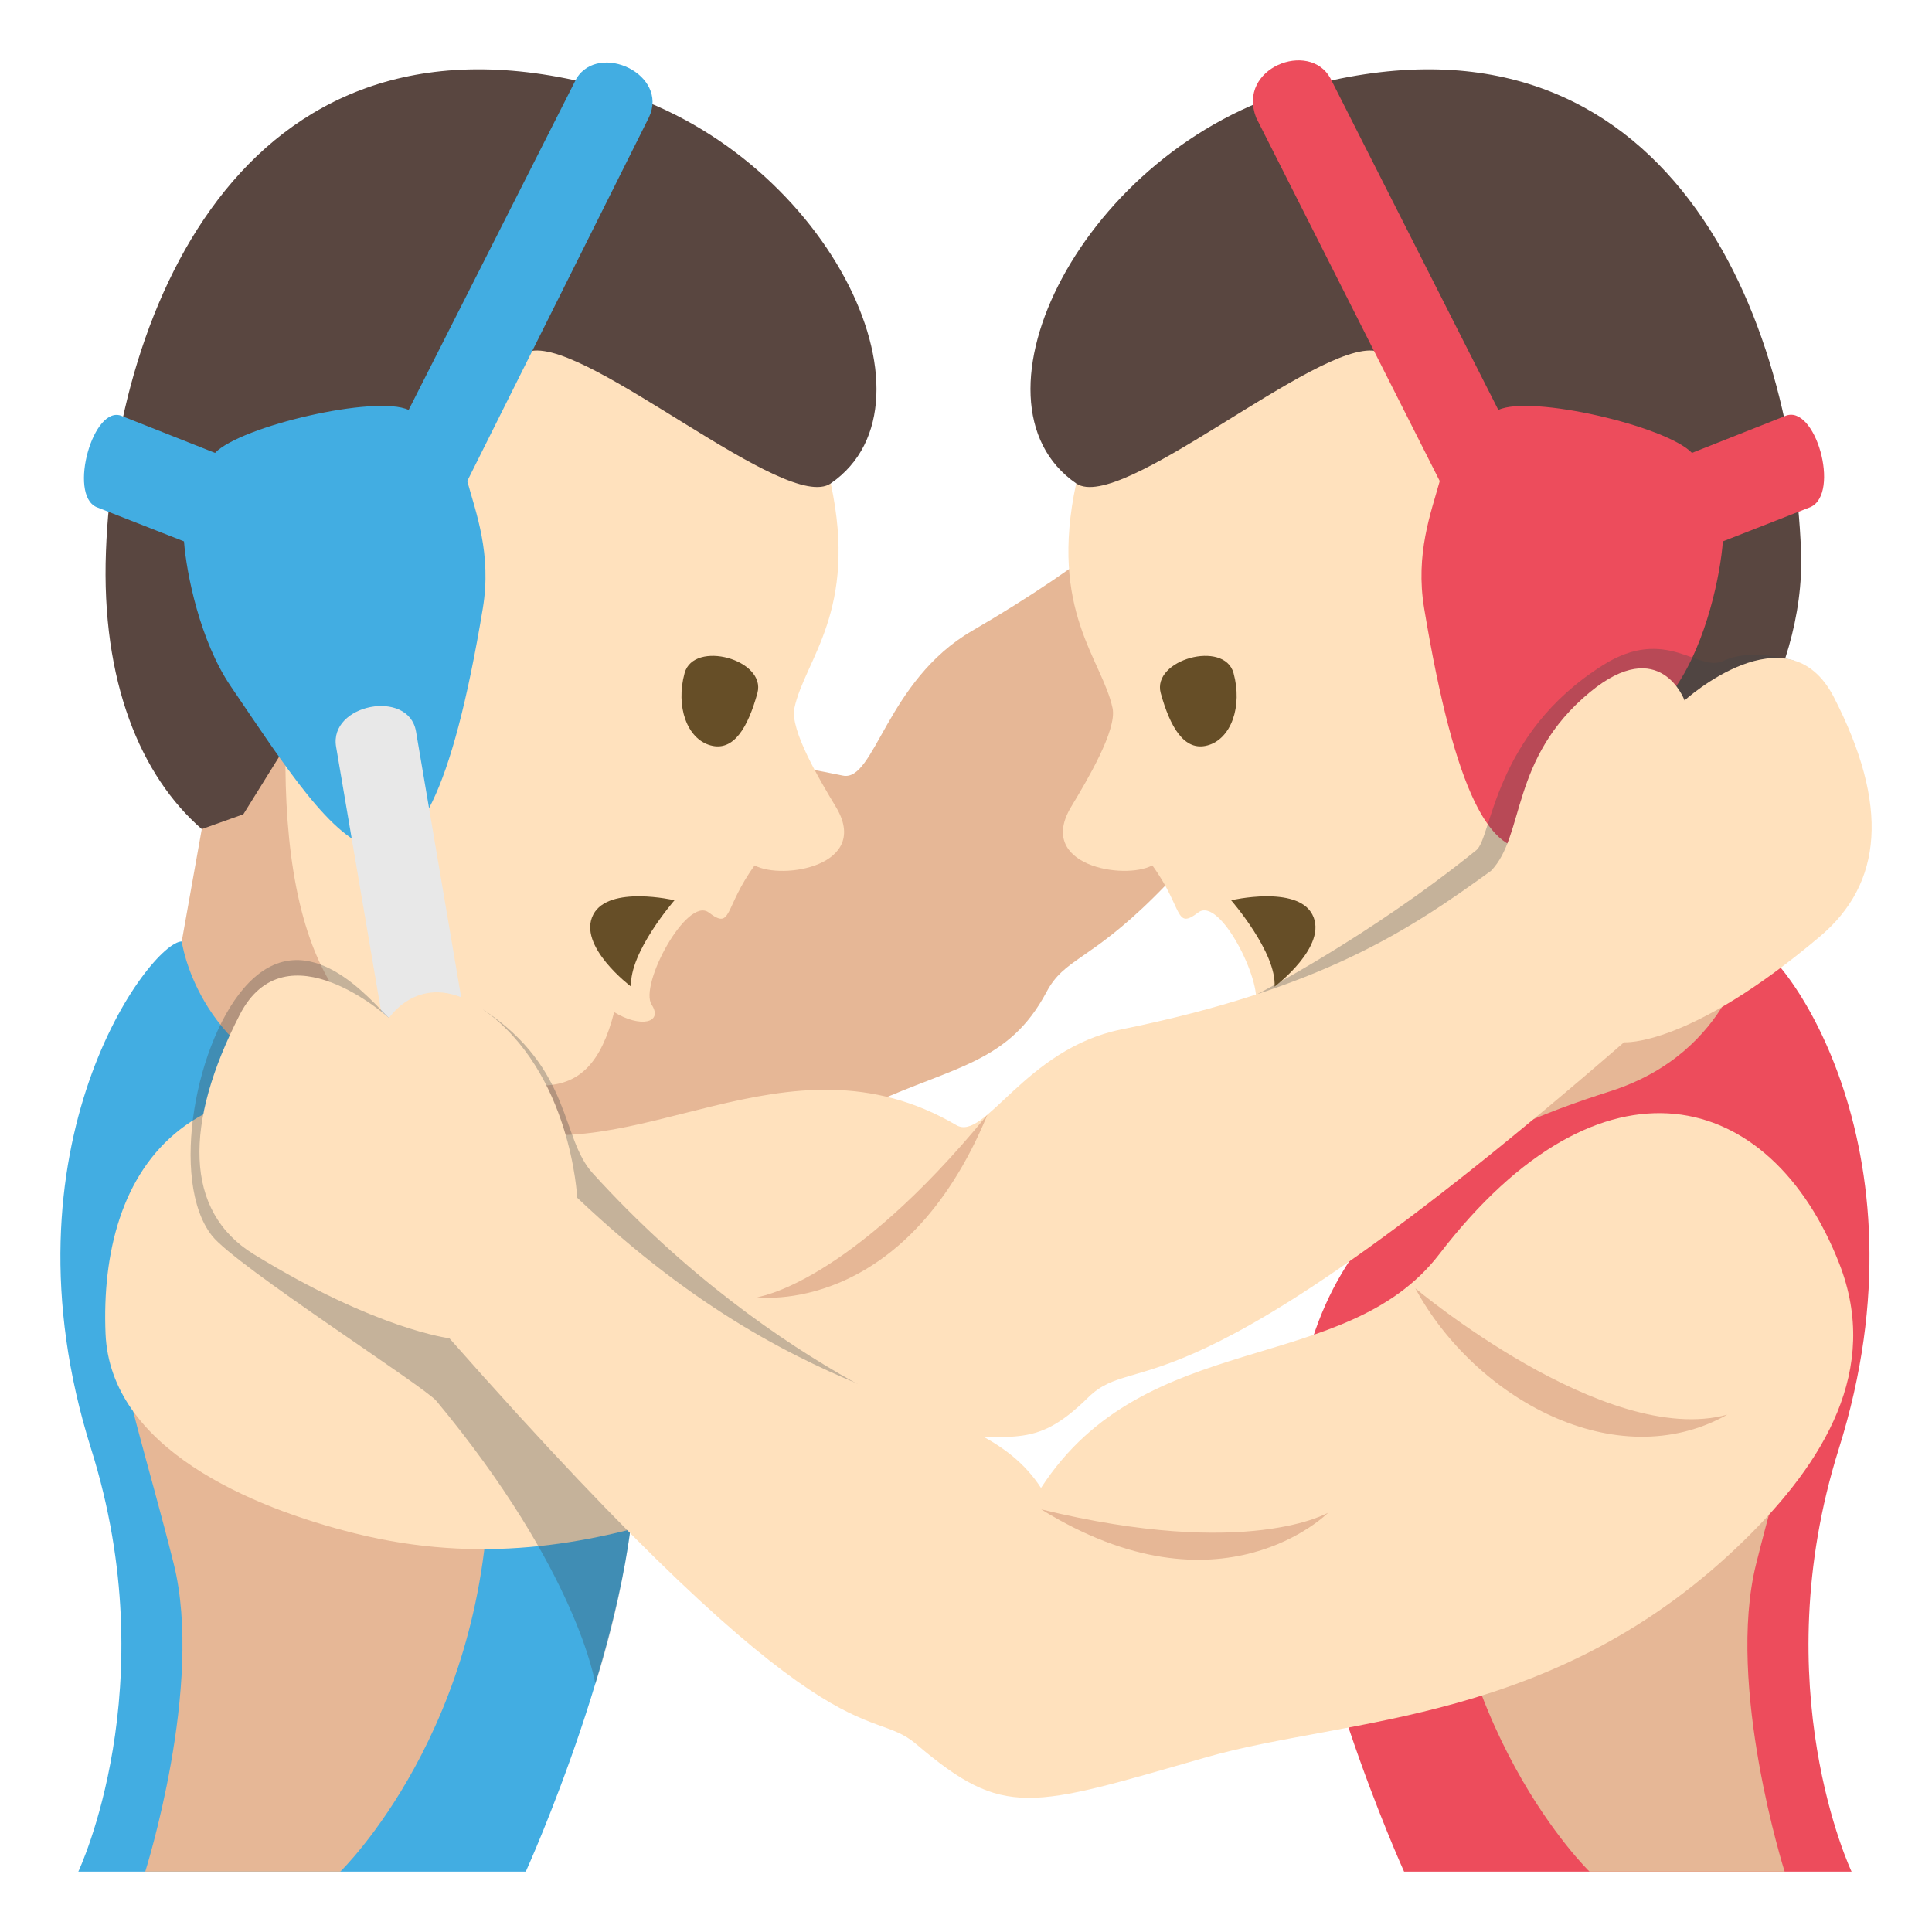 <svg xmlns="http://www.w3.org/2000/svg" width="16" height="16" viewBox="0 0 64 64"><path fill="#E6B796" d="M44.355 9.254c-3.002 3.685-4.283 7.067-12.156 11.645-2.842 1.65-3.219 5.014-4.279 4.794-6.342-1.319-20.436-2.714-20.436-2.714L6.02 31.188c-.785 11.289 18.469 7.369 22.873 5.368 2.723-1.236 4.533-1.358 5.773-3.693 1.189-2.249 3.266.452 15.289-19.943l-5.6-3.666zM46.213 31.485l9.215-7.573 2.97 11.567-9.269 2.715z"/><path fill="#FFE1BD" d="M50.48 7.117l-14.83 8.896c-.912 4.226.861 5.83 1.205 7.445.152.719-.84 2.387-1.369 3.264-1.182 1.954 1.762 2.443 2.686 1.945 1.031 1.419.738 2.153 1.521 1.56.723-.549 2.131 2.314 1.891 3.054l10.822-1.479L50.48 7.117z"/><path fill="#594640" d="M43.049 2.928c11.924-3.335 16.309 7.236 16.613 15.33.162 4.311-2.816 8.371-4.842 10.129l-9.258-16.762c-1.943-.337-8.449 5.401-9.912 4.389-3.923-2.702.215-11.078 7.399-13.086z"/><path fill="#ED4C5C" d="M41.611 3.896l6.082 12.04c-.285 1.036-.816 2.408-.516 4.216 2.064 12.444 4.75 7.88 8.352 2.579 1.012-1.489 1.465-3.72 1.543-4.797l2.902-1.136c1.006-.449.158-3.462-.848-3.013l-3.078 1.218c-.848-.887-5.326-1.932-6.414-1.423L44.07 2.59c-.693-1.263-3.099-.345-2.459 1.306z"/><path fill="#FFE1BD" d="M12.78 5.969l14.74 10.045c.914 4.226-.861 5.83-1.205 7.445-.152.719.842 2.387 1.371 3.264 1.182 1.954-1.764 2.443-2.688 1.945-1.031 1.419-.736 2.153-1.52 1.56-.723-.549-2.314 2.401-1.891 3.054.387.596-.365.782-1.242.246-.865 3.367-2.826 2.713-6.93 1.175-8.524-3.195-.635-28.734-.635-28.734z"/><path fill="#594640" d="M20.124 2.928C8.2-.407 3.815 10.164 3.51 18.258c-.164 4.311 1.15 7.449 3.174 9.207l1.377-.491 9.547-15.349c1.945-.337 8.451 5.401 9.912 4.389 3.924-2.702-.213-11.078-7.396-13.086z"/><path fill="#42ADE2" d="M19.1 2.59l-5.563 10.99c-1.088-.509-5.566.536-6.414 1.423l-3.078-1.218c-.949-.424-1.797 2.589-.85 3.013l2.9 1.136c.082 1.077.535 3.308 1.547 4.797 3.604 5.304 6.285 9.868 8.352-2.579.299-1.808-.232-3.18-.516-4.216L21.5 3.88c.657-1.417-1.64-2.49-2.4-1.29z"/><path fill="#E8E8E8" d="M15.581 34.827L13.78 24.225c-.248-1.413-2.889-.9-2.646.514l1.803 10.601 2.644-.513z"/><g><path fill="#42ADE2" d="M17.417 62s3.629-7.998 3.629-13.558c0-8.298-6.143-10.92-10.447-12.289-4.086-1.3-4.578-4.966-4.578-4.966-1.02 0-6.17 6.752-3.004 16.805C5.502 55.886 2.594 62 2.594 62h14.823z"/><path fill="#E6B796" d="M4.811 62h6.461s4.93-4.768 4.93-13.29c0-12.198-8.25-12.922-10.656-10.359-3.182 3.385-1.494 6.658.209 13.453C6.764 55.84 4.811 62 4.811 62z"/></g><g><path fill="#ED4C5C" d="M46.512 62s-3.627-7.998-3.627-13.558c0-8.298 6.143-10.92 10.445-12.289 4.086-1.3 4.578-4.966 4.578-4.966 1.021 0 6.17 6.752 3.006 16.805-2.486 7.894.422 14.008.422 14.008H46.512z"/><path fill="#E6B796" d="M59.119 62h-6.463s-4.93-4.768-4.93-13.29c0-12.198 8.25-12.922 10.658-10.359 3.182 3.385 1.494 6.658-.209 13.453C57.164 55.84 59.119 62 59.119 62z"/></g><g><path opacity=".3" fill="#3E4347" d="M41.654 32.93s3.674-1.877 7.252-4.768c.516-.416.568-3.844 4.193-6.128 2.107-1.328 3.16.265 3.998-.145.893-.436 2.32-.012 2.32-.012L53.1 32.587l-11.446.343z"/><path fill="#FFE1BD" d="M60.75 23.096c-1.535-2.987-4.947.106-4.947.106S55 21 52.662 22.934c-2.652 2.194-2.135 4.742-3.27 5.913-2.707 1.961-5.584 3.898-12.258 5.256-3.182.647-4.507 3.723-5.453 3.169-5.658-3.321-10.676 1.642-15.484-.017-10.129-3.49-12.92 1.605-12.701 6.924.16 3.793 4.807 5.757 8.268 6.617 8.291 2.06 14.111-2.627 18.879-3.097 2.949-.293 3.546.419 5.4-1.402 1.688-1.662 2.861 1.164 17.756-11.771 0 0 2.131.176 6.488-3.502 2.084-1.759 2.303-4.341.463-7.928z"/><path fill="#E6B796" d="M25.079 42.971s4.852.676 7.631-6.044c-4.629 5.652-7.631 6.044-7.631 6.044z"/><g><path opacity=".3" fill="#3E4347" d="M32.305 47.615s-6.51-1.977-12.668-8.747c-1.078-1.184-.664-3.437-3.611-5.414l-3.139.269c-.596-.562-2.668-3.188-4.646-1.167-1.764 1.804-2.641 6.579-1.217 8.381.789 1 7.039 4.998 7.43 5.469 4.697 5.657 5.266 9.372 5.266 9.372s.764-2.232 1.158-5.062l11.427-3.101z"/><path fill="#FFE1BD" d="M60.93 41.862c-2.264-5.798-7.867-7.332-13.25-.318-3.127 4.077-9.732 2.394-13.195 7.746-2.179-3.354-7.332-1.999-15.365-9.614 0 0-.189-4.139-3.094-6.222-2.026-1.454-3.139.269-3.139.269s-3.412-3.094-4.947-.105c-1.84 3.586-1.857 6.504.463 7.928 4.068 2.5 6.484 2.786 6.484 2.786 12.775 14.48 13.828 12.053 15.459 13.44 2.927 2.49 3.759 2.121 9.605.442 4.645-1.335 11.602-1.073 17.859-7.219 2.612-2.565 4.489-5.626 3.12-9.133z"/><g fill="#E6B796"><path d="M46.883 42.676s6.291 5.288 10.334 4.188c-3.68 2.063-8.358-.532-10.334-4.188zM44 50.108s-3.545 3.584-9.508-.108c6.867 1.672 9.508.108 9.508.108z"/></g></g></g><path fill="#664E27" d="M40.863 22.298c.303 1.107-.082 2.182-.861 2.394-.777.215-1.246-.624-1.551-1.732-.303-1.111 2.108-1.772 2.412-.662zM22.678 22.298c-.303 1.107.082 2.182.861 2.394.777.215 1.246-.624 1.551-1.732.303-1.111-2.107-1.772-2.412-.662zM22.344 29.823s-1.51 1.733-1.438 2.86c0 0-1.801-1.35-1.25-2.392.518-.975 2.688-.468 2.688-.468zM40.783 29.823s1.51 1.733 1.438 2.86c0 0 1.803-1.35 1.25-2.392-.516-.975-2.688-.468-2.688-.468z"/></svg>